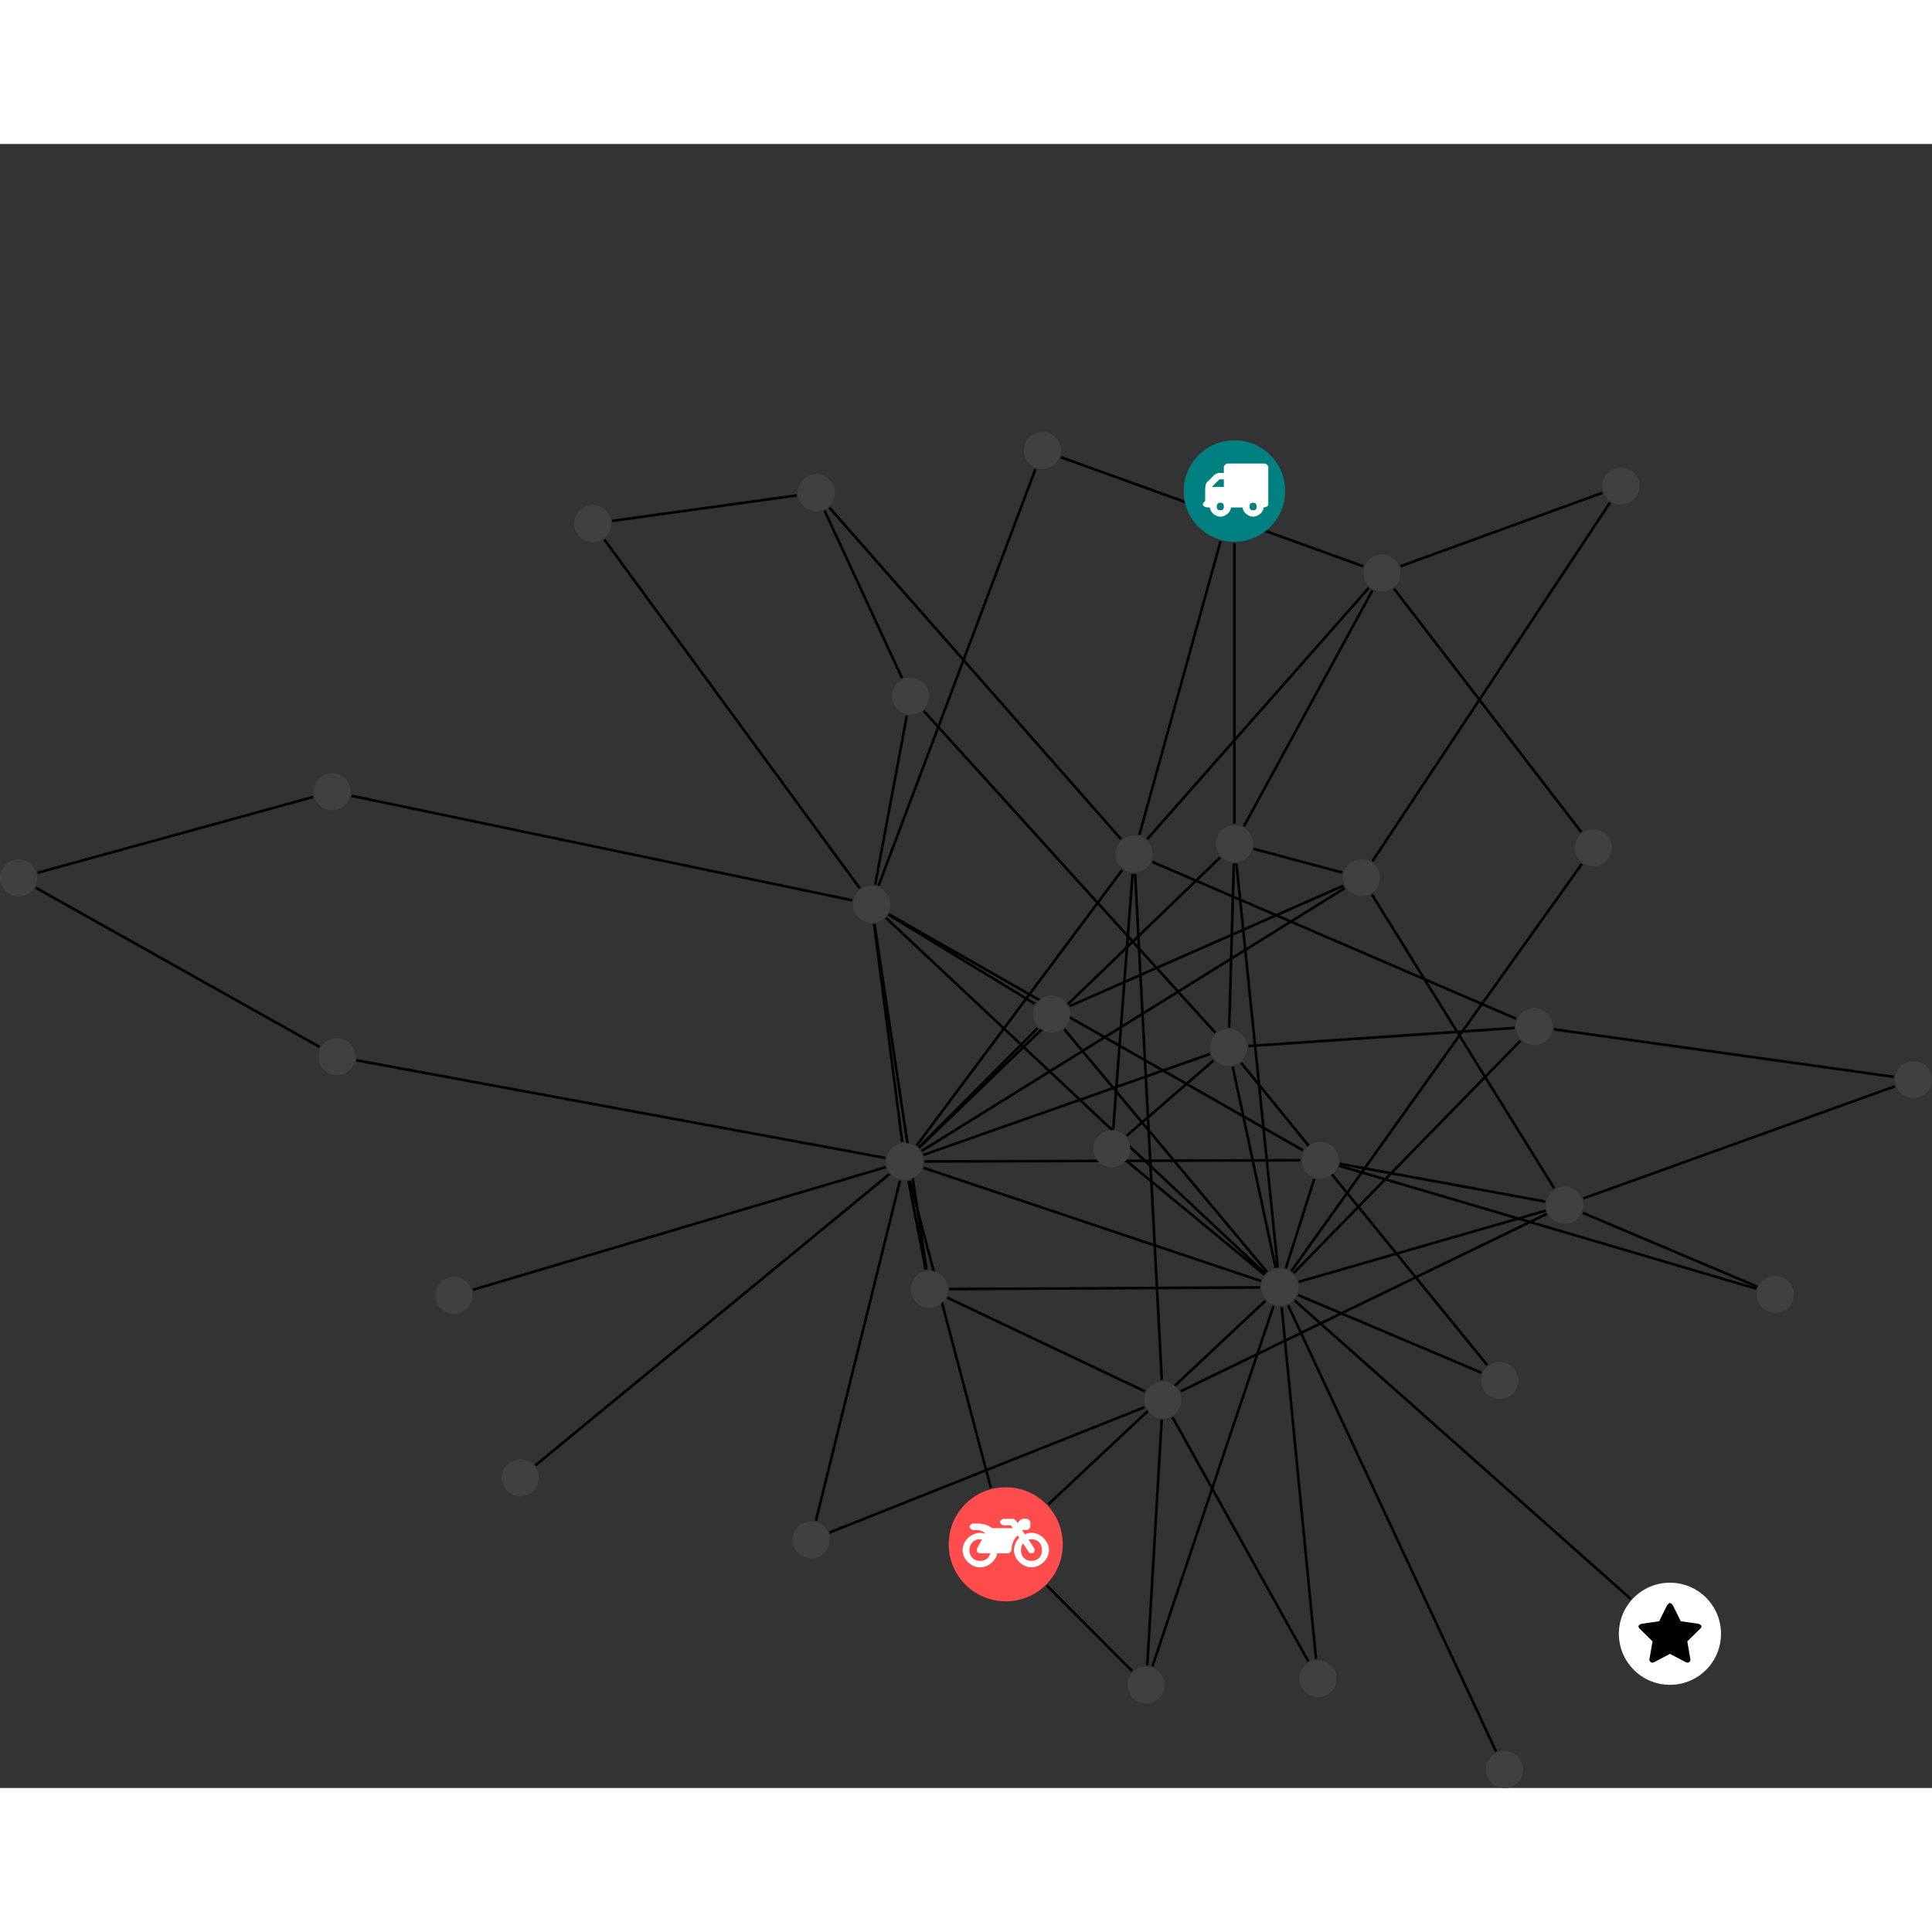 <?xml version="1.0" encoding="UTF-8"?>
<svg xmlns="http://www.w3.org/2000/svg" xmlns:xlink="http://www.w3.org/1999/xlink" width="294.192pt" height="294.192pt" viewBox="0.000 -43.856 294.192 250.336" version="1.1">
<rect x="0.000" y="-43.856" width="294.192" height="250.336" fill="#333333" stroke="none"/>
<defs>
<g>
<symbol overflow="visible" id="glyph0-0">
<path style="stroke:none;" d="M 1.422 -0.75 L 1.422 -7.922 L 3.562 -7.922 L 3.562 -0.891 L 1.422 -0.891 Z M 0.625 0 L 4.531 0 L 4.531 -8.812 L 0.438 -8.812 L 0.438 0 Z M 0.625 0 "/>
</symbol>
<symbol overflow="visible" id="glyph0-1">
<path style="stroke:none;" d="M 3.375 -0.844 C 3.375 -0.453 3.234 -0.266 2.844 -0.266 C 2.469 -0.266 2.297 -0.453 2.297 -0.844 C 2.297 -1.219 2.469 -1.422 2.844 -1.422 C 3.234 -1.422 3.375 -1.219 3.375 -0.844 Z M 1.594 -3.688 L 1.594 -3.859 C 1.594 -3.875 1.578 -3.875 1.594 -3.891 L 2.688 -4.969 C 2.703 -5 2.656 -4.984 2.688 -4.984 L 3.375 -4.984 L 3.375 -3.828 L 1.594 -3.828 Z M 8.359 -0.844 C 8.359 -0.453 8.219 -0.266 7.828 -0.266 C 7.453 -0.266 7.281 -0.453 7.281 -0.844 C 7.281 -1.219 7.453 -1.422 7.828 -1.422 C 8.219 -1.422 8.359 -1.219 8.359 -0.844 Z M 10.141 -6.891 C 10.141 -7.094 9.812 -7.391 9.609 -7.391 L 3.922 -7.391 C 3.719 -7.391 3.375 -7.094 3.375 -6.891 L 3.375 -5.969 L 2.672 -5.969 C 2.469 -5.969 2.078 -5.812 1.938 -5.672 L 0.844 -4.578 C 0.531 -4.266 0.531 -3.734 0.531 -3.328 L 0.531 -1.688 C 0.516 -1.688 0.172 -1.391 0.172 -1.203 C 0.172 -0.781 0.781 -0.703 1.062 -0.703 L 1.25 -0.703 C 1.25 -0.047 2.062 0.703 2.844 0.703 C 3.641 0.703 4.453 -0.047 4.453 -0.703 L 6.234 -0.703 C 6.234 -0.047 7.047 0.703 7.828 0.703 C 8.625 0.703 9.438 -0.047 9.438 -0.703 C 9.547 -0.703 10.141 -0.781 10.141 -1.203 Z M 10.141 -6.891 "/>
</symbol>
<symbol overflow="visible" id="glyph0-2">
<path style="stroke:none;" d="M 12.969 -2.906 C 12.844 -3.984 11.859 -5.016 10.781 -5.219 C 10.234 -5.328 9.703 -5.219 9.328 -5.031 L 8.875 -5.688 L 9.609 -5.688 C 9.812 -5.688 10.141 -5.984 10.141 -6.188 L 10.141 -6.891 C 10.141 -7.094 9.812 -7.391 9.609 -7.391 L 9.047 -7.391 C 8.969 -7.391 8.734 -7.312 8.656 -7.25 L 8.188 -6.766 L 7.891 -7.203 C 7.828 -7.281 7.594 -7.391 7.484 -7.391 L 6.078 -7.391 C 5.906 -7.391 5.547 -7.125 5.516 -6.953 C 5.484 -6.734 5.828 -6.406 6.047 -6.406 L 7.188 -6.406 L 7.484 -5.969 L 4.344 -5.969 C 4.141 -6.125 3.375 -6.672 2.141 -6.672 L 1.422 -6.672 C 1.219 -6.672 0.891 -6.375 0.891 -6.188 C 0.891 -5.984 1.219 -5.688 1.422 -5.688 L 1.781 -5.688 C 2.484 -5.688 2.906 -5.516 3.281 -5.188 L 3.25 -5.141 C 3.078 -5.188 2.797 -5.25 2.5 -5.25 C 1.109 -5.25 -0.172 -4 -0.172 -2.625 C -0.172 -1.25 1.109 0 2.5 0 C 3.75 0 4.953 -1.062 5.109 -2.141 L 6.766 -2.141 C 6.969 -2.141 7.281 -2.438 7.281 -2.625 C 7.281 -3.609 7.688 -4.391 8.219 -4.844 L 8.453 -4.5 C 7.969 -4.062 7.578 -3.203 7.672 -2.359 C 7.781 -1.172 8.969 -0.094 10.141 -0.016 C 11.703 0.094 13.156 -1.344 12.969 -2.906 Z M 2.5 -0.984 C 1.516 -0.984 0.875 -1.641 0.875 -2.625 C 0.875 -3.594 1.516 -4.281 2.5 -4.281 C 2.672 -4.281 2.844 -4.234 2.781 -4.25 L 2.047 -2.891 C 2 -2.781 2 -2.469 2.047 -2.359 C 2.125 -2.25 2.375 -2.141 2.5 -2.141 L 4.031 -2.141 C 3.891 -1.453 3.344 -0.984 2.5 -0.984 Z M 10.328 -0.984 C 9.344 -0.984 8.719 -1.641 8.719 -2.625 C 8.719 -3.109 8.859 -3.469 9.031 -3.641 L 9.906 -2.328 C 9.969 -2.219 10.203 -2.141 10.328 -2.141 C 10.391 -2.141 10.594 -2.188 10.641 -2.234 C 10.812 -2.344 10.844 -2.75 10.734 -2.922 L 9.875 -4.219 C 9.859 -4.219 10.094 -4.281 10.328 -4.281 C 11.297 -4.281 11.922 -3.594 11.922 -2.625 C 11.922 -1.641 11.297 -0.984 10.328 -0.984 Z M 10.328 -0.984 "/>
</symbol>
<symbol overflow="visible" id="glyph0-3">
<path style="stroke:none;" d="M 9.438 -5.078 C 9.438 -5.25 9.078 -5.453 8.938 -5.469 L 6.266 -5.859 L 5.078 -8.266 C 5.031 -8.375 4.75 -8.641 4.625 -8.641 C 4.5 -8.641 4.234 -8.375 4.172 -8.266 L 2.984 -5.859 L 0.312 -5.469 C 0.172 -5.453 -0.172 -5.25 -0.172 -5.078 C -0.172 -4.969 -0.062 -4.781 0.016 -4.719 L 1.969 -2.797 L 1.5 -0.062 C 1.5 -0.016 1.5 0.016 1.5 0.047 C 1.5 0.203 1.75 0.453 1.906 0.453 C 1.984 0.453 2.188 0.406 2.25 0.359 L 4.625 -0.891 L 7 0.359 C 7.062 0.406 7.266 0.453 7.344 0.453 C 7.5 0.453 7.75 0.203 7.75 0.047 C 7.75 0.016 7.75 -0.016 7.734 -0.062 L 7.266 -2.797 L 9.234 -4.719 C 9.297 -4.781 9.438 -4.969 9.438 -5.078 Z M 9.438 -5.078 "/>
</symbol>
</g>
<clipPath id="clip1">
  <path d="M 230 85 L 294.191 85 L 294.191 104 L 230 104 Z M 230 85 "/>
</clipPath>
<clipPath id="clip2">
  <path d="M 235 94 L 294.191 94 L 294.191 123 L 235 123 Z M 235 94 "/>
</clipPath>
<clipPath id="clip3">
  <path d="M 190 127 L 234 127 L 234 206.48 L 190 206.48 Z M 190 127 "/>
</clipPath>
<clipPath id="clip4">
  <path d="M 288 95 L 294.191 95 L 294.191 102 L 288 102 Z M 288 95 "/>
</clipPath>
<clipPath id="clip5">
  <path d="M 226 200 L 232 200 L 232 206.48 L 226 206.48 Z M 226 200 "/>
</clipPath>
</defs>
<g id="surface1">
<path style="fill:none;stroke-width:0.399;stroke-linecap:butt;stroke-linejoin:miter;stroke:rgb(0%,0%,0%);stroke-opacity:1;stroke-miterlimit:10;" d="M 0.002 -7.929 L 0.002 -50.675 " transform="matrix(1,0,0,-1,187.967,8.989)"/>
<path style="fill:none;stroke-width:0.399;stroke-linecap:butt;stroke-linejoin:miter;stroke:rgb(0%,0%,0%);stroke-opacity:1;stroke-miterlimit:10;" d="M -2.112 -7.644 L -14.475 -52.363 " transform="matrix(1,0,0,-1,187.967,8.989)"/>
<g clip-path="url(#clip1)" clip-rule="nonzero">
<path style="fill:none;stroke-width:0.399;stroke-linecap:butt;stroke-linejoin:miter;stroke:rgb(0%,0%,0%);stroke-opacity:1;stroke-miterlimit:10;" d="M 100.42 -89.206 L 48.65 -81.964 " transform="matrix(1,0,0,-1,187.967,8.989)"/>
</g>
<g clip-path="url(#clip2)" clip-rule="nonzero">
<path style="fill:none;stroke-width:0.399;stroke-linecap:butt;stroke-linejoin:miter;stroke:rgb(0%,0%,0%);stroke-opacity:1;stroke-miterlimit:10;" d="M 100.568 -90.648 L 53.131 -107.718 " transform="matrix(1,0,0,-1,187.967,8.989)"/>
</g>
<path style="fill:none;stroke-width:0.399;stroke-linecap:butt;stroke-linejoin:miter;stroke:rgb(0%,0%,0%);stroke-opacity:1;stroke-miterlimit:10;" d="M -115.951 -121.62 L -53.096 -102.952 " transform="matrix(1,0,0,-1,187.967,8.989)"/>
<path style="fill:none;stroke-width:0.399;stroke-linecap:butt;stroke-linejoin:miter;stroke:rgb(0%,0%,0%);stroke-opacity:1;stroke-miterlimit:10;" d="M -28.545 -166.675 L -15.576 -179.679 " transform="matrix(1,0,0,-1,187.967,8.989)"/>
<path style="fill:none;stroke-width:0.399;stroke-linecap:butt;stroke-linejoin:miter;stroke:rgb(0%,0%,0%);stroke-opacity:1;stroke-miterlimit:10;" d="M -37.088 -151.788 L -49.432 -105.011 " transform="matrix(1,0,0,-1,187.967,8.989)"/>
<path style="fill:none;stroke-width:0.399;stroke-linecap:butt;stroke-linejoin:miter;stroke:rgb(0%,0%,0%);stroke-opacity:1;stroke-miterlimit:10;" d="M -28.338 -154.304 L 4.709 -123.312 " transform="matrix(1,0,0,-1,187.967,8.989)"/>
<path style="fill:none;stroke-width:0.399;stroke-linecap:butt;stroke-linejoin:miter;stroke:rgb(0%,0%,0%);stroke-opacity:1;stroke-miterlimit:10;" d="M 79.482 -121.464 L 15.963 -102.745 " transform="matrix(1,0,0,-1,187.967,8.989)"/>
<path style="fill:none;stroke-width:0.399;stroke-linecap:butt;stroke-linejoin:miter;stroke:rgb(0%,0%,0%);stroke-opacity:1;stroke-miterlimit:10;" d="M 79.596 -121.14 L 53.072 -109.917 " transform="matrix(1,0,0,-1,187.967,8.989)"/>
<path style="fill:none;stroke-width:0.399;stroke-linecap:butt;stroke-linejoin:miter;stroke:rgb(0%,0%,0%);stroke-opacity:1;stroke-miterlimit:10;" d="M 11.252 -178.21 L -9.428 -141.031 " transform="matrix(1,0,0,-1,187.967,8.989)"/>
<path style="fill:none;stroke-width:0.399;stroke-linecap:butt;stroke-linejoin:miter;stroke:rgb(0%,0%,0%);stroke-opacity:1;stroke-miterlimit:10;" d="M 12.428 -177.847 L 7.201 -124.253 " transform="matrix(1,0,0,-1,187.967,8.989)"/>
<path style="fill:none;stroke-width:0.399;stroke-linecap:butt;stroke-linejoin:miter;stroke:rgb(0%,0%,0%);stroke-opacity:1;stroke-miterlimit:10;" d="M -106.424 -148.351 L -52.533 -104.011 " transform="matrix(1,0,0,-1,187.967,8.989)"/>
<path style="fill:none;stroke-width:0.399;stroke-linecap:butt;stroke-linejoin:miter;stroke:rgb(0%,0%,0%);stroke-opacity:1;stroke-miterlimit:10;" d="M 60.357 -168.71 L 9.166 -123.253 " transform="matrix(1,0,0,-1,187.967,8.989)"/>
<path style="fill:none;stroke-width:0.399;stroke-linecap:butt;stroke-linejoin:miter;stroke:rgb(0%,0%,0%);stroke-opacity:1;stroke-miterlimit:10;" d="M -26.397 5.145 L 19.623 -11.456 " transform="matrix(1,0,0,-1,187.967,8.989)"/>
<path style="fill:none;stroke-width:0.399;stroke-linecap:butt;stroke-linejoin:miter;stroke:rgb(0%,0%,0%);stroke-opacity:1;stroke-miterlimit:10;" d="M -30.299 3.348 L -54.194 -60.109 " transform="matrix(1,0,0,-1,187.967,8.989)"/>
<path style="fill:none;stroke-width:0.399;stroke-linecap:butt;stroke-linejoin:miter;stroke:rgb(0%,0%,0%);stroke-opacity:1;stroke-miterlimit:10;" d="M -66.654 -0.663 L -94.737 -4.542 " transform="matrix(1,0,0,-1,187.967,8.989)"/>
<path style="fill:none;stroke-width:0.399;stroke-linecap:butt;stroke-linejoin:miter;stroke:rgb(0%,0%,0%);stroke-opacity:1;stroke-miterlimit:10;" d="M -62.401 -2.991 L -50.596 -28.511 " transform="matrix(1,0,0,-1,187.967,8.989)"/>
<path style="fill:none;stroke-width:0.399;stroke-linecap:butt;stroke-linejoin:miter;stroke:rgb(0%,0%,0%);stroke-opacity:1;stroke-miterlimit:10;" d="M -61.674 -2.515 L -17.272 -53.003 " transform="matrix(1,0,0,-1,187.967,8.989)"/>
<path style="fill:none;stroke-width:0.399;stroke-linecap:butt;stroke-linejoin:miter;stroke:rgb(0%,0%,0%);stroke-opacity:1;stroke-miterlimit:10;" d="M -182.522 -60.406 L -139.287 -84.656 " transform="matrix(1,0,0,-1,187.967,8.989)"/>
<path style="fill:none;stroke-width:0.399;stroke-linecap:butt;stroke-linejoin:miter;stroke:rgb(0%,0%,0%);stroke-opacity:1;stroke-miterlimit:10;" d="M -182.24 -58.128 L -140.311 -46.589 " transform="matrix(1,0,0,-1,187.967,8.989)"/>
<path style="fill:none;stroke-width:0.399;stroke-linecap:butt;stroke-linejoin:miter;stroke:rgb(0%,0%,0%);stroke-opacity:1;stroke-miterlimit:10;" d="M 24.303 -14.87 L 52.818 -51.929 " transform="matrix(1,0,0,-1,187.967,8.989)"/>
<path style="fill:none;stroke-width:0.399;stroke-linecap:butt;stroke-linejoin:miter;stroke:rgb(0%,0%,0%);stroke-opacity:1;stroke-miterlimit:10;" d="M 25.299 -11.448 L 56.021 -0.277 " transform="matrix(1,0,0,-1,187.967,8.989)"/>
<path style="fill:none;stroke-width:0.399;stroke-linecap:butt;stroke-linejoin:miter;stroke:rgb(0%,0%,0%);stroke-opacity:1;stroke-miterlimit:10;" d="M 21.017 -15.132 L 1.443 -51.046 " transform="matrix(1,0,0,-1,187.967,8.989)"/>
<path style="fill:none;stroke-width:0.399;stroke-linecap:butt;stroke-linejoin:miter;stroke:rgb(0%,0%,0%);stroke-opacity:1;stroke-miterlimit:10;" d="M 20.467 -14.745 L -13.28 -53.007 " transform="matrix(1,0,0,-1,187.967,8.989)"/>
<path style="fill:none;stroke-width:0.399;stroke-linecap:butt;stroke-linejoin:miter;stroke:rgb(0%,0%,0%);stroke-opacity:1;stroke-miterlimit:10;" d="M 38.498 -133.097 L 1.021 -87.062 " transform="matrix(1,0,0,-1,187.967,8.989)"/>
<path style="fill:none;stroke-width:0.399;stroke-linecap:butt;stroke-linejoin:miter;stroke:rgb(0%,0%,0%);stroke-opacity:1;stroke-miterlimit:10;" d="M 37.623 -134.261 L 9.689 -122.425 " transform="matrix(1,0,0,-1,187.967,8.989)"/>
<path style="fill:none;stroke-width:0.399;stroke-linecap:butt;stroke-linejoin:miter;stroke:rgb(0%,0%,0%);stroke-opacity:1;stroke-miterlimit:10;" d="M -95.944 -7.386 L -57.041 -60.499 " transform="matrix(1,0,0,-1,187.967,8.989)"/>
<path style="fill:none;stroke-width:0.399;stroke-linecap:butt;stroke-linejoin:miter;stroke:rgb(0%,0%,0%);stroke-opacity:1;stroke-miterlimit:10;" d="M -133.686 -86.679 L -53.17 -101.546 " transform="matrix(1,0,0,-1,187.967,8.989)"/>
<path style="fill:none;stroke-width:0.399;stroke-linecap:butt;stroke-linejoin:miter;stroke:rgb(0%,0%,0%);stroke-opacity:1;stroke-miterlimit:10;" d="M 42.65 -81.753 L 2.127 -84.515 " transform="matrix(1,0,0,-1,187.967,8.989)"/>
<path style="fill:none;stroke-width:0.399;stroke-linecap:butt;stroke-linejoin:miter;stroke:rgb(0%,0%,0%);stroke-opacity:1;stroke-miterlimit:10;" d="M 42.892 -80.351 L -12.506 -56.464 " transform="matrix(1,0,0,-1,187.967,8.989)"/>
<path style="fill:none;stroke-width:0.399;stroke-linecap:butt;stroke-linejoin:miter;stroke:rgb(0%,0%,0%);stroke-opacity:1;stroke-miterlimit:10;" d="M 43.556 -83.706 L 9.017 -119.089 " transform="matrix(1,0,0,-1,187.967,8.989)"/>
<path style="fill:none;stroke-width:0.399;stroke-linecap:butt;stroke-linejoin:miter;stroke:rgb(0%,0%,0%);stroke-opacity:1;stroke-miterlimit:10;" d="M -13.268 -178.804 L -11.072 -141.406 " transform="matrix(1,0,0,-1,187.967,8.989)"/>
<path style="fill:none;stroke-width:0.399;stroke-linecap:butt;stroke-linejoin:miter;stroke:rgb(0%,0%,0%);stroke-opacity:1;stroke-miterlimit:10;" d="M -12.483 -178.956 L 5.947 -124.109 " transform="matrix(1,0,0,-1,187.967,8.989)"/>
<path style="fill:none;stroke-width:0.399;stroke-linecap:butt;stroke-linejoin:miter;stroke:rgb(0%,0%,0%);stroke-opacity:1;stroke-miterlimit:10;" d="M 52.904 -56.777 L 8.662 -118.792 " transform="matrix(1,0,0,-1,187.967,8.989)"/>
<path style="fill:none;stroke-width:0.399;stroke-linecap:butt;stroke-linejoin:miter;stroke:rgb(0%,0%,0%);stroke-opacity:1;stroke-miterlimit:10;" d="M 57.193 -1.761 L 21.021 -56.363 " transform="matrix(1,0,0,-1,187.967,8.989)"/>
<path style="fill:none;stroke-width:0.399;stroke-linecap:butt;stroke-linejoin:miter;stroke:rgb(0%,0%,0%);stroke-opacity:1;stroke-miterlimit:10;" d="M -43.713 -122.827 L -13.619 -137.101 " transform="matrix(1,0,0,-1,187.967,8.989)"/>
<path style="fill:none;stroke-width:0.399;stroke-linecap:butt;stroke-linejoin:miter;stroke:rgb(0%,0%,0%);stroke-opacity:1;stroke-miterlimit:10;" d="M -46.889 -118.55 L -54.807 -65.917 " transform="matrix(1,0,0,-1,187.967,8.989)"/>
<path style="fill:none;stroke-width:0.399;stroke-linecap:butt;stroke-linejoin:miter;stroke:rgb(0%,0%,0%);stroke-opacity:1;stroke-miterlimit:10;" d="M -47.014 -118.57 L -49.627 -105.054 " transform="matrix(1,0,0,-1,187.967,8.989)"/>
<path style="fill:none;stroke-width:0.399;stroke-linecap:butt;stroke-linejoin:miter;stroke:rgb(0%,0%,0%);stroke-opacity:1;stroke-miterlimit:10;" d="M -43.42 -121.519 L 3.892 -121.265 " transform="matrix(1,0,0,-1,187.967,8.989)"/>
<path style="fill:none;stroke-width:0.399;stroke-linecap:butt;stroke-linejoin:miter;stroke:rgb(0%,0%,0%);stroke-opacity:1;stroke-miterlimit:10;" d="M -61.643 -158.585 L -13.697 -139.511 " transform="matrix(1,0,0,-1,187.967,8.989)"/>
<path style="fill:none;stroke-width:0.399;stroke-linecap:butt;stroke-linejoin:miter;stroke:rgb(0%,0%,0%);stroke-opacity:1;stroke-miterlimit:10;" d="M -63.725 -156.769 L -50.928 -105.023 " transform="matrix(1,0,0,-1,187.967,8.989)"/>
<path style="fill:none;stroke-width:0.399;stroke-linecap:butt;stroke-linejoin:miter;stroke:rgb(0%,0%,0%);stroke-opacity:1;stroke-miterlimit:10;" d="M -16.401 -98.167 L -3.162 -86.698 " transform="matrix(1,0,0,-1,187.967,8.989)"/>
<path style="fill:none;stroke-width:0.399;stroke-linecap:butt;stroke-linejoin:miter;stroke:rgb(0%,0%,0%);stroke-opacity:1;stroke-miterlimit:10;" d="M -18.451 -97.136 L -15.506 -58.281 " transform="matrix(1,0,0,-1,187.967,8.989)"/>
<path style="fill:none;stroke-width:0.399;stroke-linecap:butt;stroke-linejoin:miter;stroke:rgb(0%,0%,0%);stroke-opacity:1;stroke-miterlimit:10;" d="M -16.354 -102.062 L 4.58 -119.327 " transform="matrix(1,0,0,-1,187.967,8.989)"/>
<g clip-path="url(#clip3)" clip-rule="nonzero">
<path style="fill:none;stroke-width:0.399;stroke-linecap:butt;stroke-linejoin:miter;stroke:rgb(0%,0%,0%);stroke-opacity:1;stroke-miterlimit:10;" d="M 39.846 -191.941 L 8.181 -123.984 " transform="matrix(1,0,0,-1,187.967,8.989)"/>
</g>
<path style="fill:none;stroke-width:0.399;stroke-linecap:butt;stroke-linejoin:miter;stroke:rgb(0%,0%,0%);stroke-opacity:1;stroke-miterlimit:10;" d="M -134.447 -46.406 L -58.213 -62.316 " transform="matrix(1,0,0,-1,187.967,8.989)"/>
<path style="fill:none;stroke-width:0.399;stroke-linecap:butt;stroke-linejoin:miter;stroke:rgb(0%,0%,0%);stroke-opacity:1;stroke-miterlimit:10;" d="M 16.439 -58.097 L 2.916 -54.476 " transform="matrix(1,0,0,-1,187.967,8.989)"/>
<path style="fill:none;stroke-width:0.399;stroke-linecap:butt;stroke-linejoin:miter;stroke:rgb(0%,0%,0%);stroke-opacity:1;stroke-miterlimit:10;" d="M 16.596 -60.097 L -25.065 -78.425 " transform="matrix(1,0,0,-1,187.967,8.989)"/>
<path style="fill:none;stroke-width:0.399;stroke-linecap:butt;stroke-linejoin:miter;stroke:rgb(0%,0%,0%);stroke-opacity:1;stroke-miterlimit:10;" d="M 20.947 -61.445 L 48.701 -106.179 " transform="matrix(1,0,0,-1,187.967,8.989)"/>
<path style="fill:none;stroke-width:0.399;stroke-linecap:butt;stroke-linejoin:miter;stroke:rgb(0%,0%,0%);stroke-opacity:1;stroke-miterlimit:10;" d="M 16.791 -60.472 L -47.639 -100.499 " transform="matrix(1,0,0,-1,187.967,8.989)"/>
<path style="fill:none;stroke-width:0.399;stroke-linecap:butt;stroke-linejoin:miter;stroke:rgb(0%,0%,0%);stroke-opacity:1;stroke-miterlimit:10;" d="M -11.053 -135.382 L -15.119 -58.284 " transform="matrix(1,0,0,-1,187.967,8.989)"/>
<path style="fill:none;stroke-width:0.399;stroke-linecap:butt;stroke-linejoin:miter;stroke:rgb(0%,0%,0%);stroke-opacity:1;stroke-miterlimit:10;" d="M -8.178 -137.077 L 47.576 -110.058 " transform="matrix(1,0,0,-1,187.967,8.989)"/>
<path style="fill:none;stroke-width:0.399;stroke-linecap:butt;stroke-linejoin:miter;stroke:rgb(0%,0%,0%);stroke-opacity:1;stroke-miterlimit:10;" d="M -0.084 -56.71 L -0.799 -81.706 " transform="matrix(1,0,0,-1,187.967,8.989)"/>
<path style="fill:none;stroke-width:0.399;stroke-linecap:butt;stroke-linejoin:miter;stroke:rgb(0%,0%,0%);stroke-opacity:1;stroke-miterlimit:10;" d="M -2.174 -55.788 L -48.029 -99.999 " transform="matrix(1,0,0,-1,187.967,8.989)"/>
<path style="fill:none;stroke-width:0.399;stroke-linecap:butt;stroke-linejoin:miter;stroke:rgb(0%,0%,0%);stroke-opacity:1;stroke-miterlimit:10;" d="M 0.306 -56.695 L 6.603 -118.245 " transform="matrix(1,0,0,-1,187.967,8.989)"/>
<path style="fill:none;stroke-width:0.399;stroke-linecap:butt;stroke-linejoin:miter;stroke:rgb(0%,0%,0%);stroke-opacity:1;stroke-miterlimit:10;" d="M -30.404 -78.073 L -52.682 -64.503 " transform="matrix(1,0,0,-1,187.967,8.989)"/>
<path style="fill:none;stroke-width:0.399;stroke-linecap:butt;stroke-linejoin:miter;stroke:rgb(0%,0%,0%);stroke-opacity:1;stroke-miterlimit:10;" d="M -29.959 -81.781 L -48.072 -99.956 " transform="matrix(1,0,0,-1,187.967,8.989)"/>
<path style="fill:none;stroke-width:0.399;stroke-linecap:butt;stroke-linejoin:miter;stroke:rgb(0%,0%,0%);stroke-opacity:1;stroke-miterlimit:10;" d="M -25.897 -81.96 L 4.974 -118.933 " transform="matrix(1,0,0,-1,187.967,8.989)"/>
<path style="fill:none;stroke-width:0.399;stroke-linecap:butt;stroke-linejoin:miter;stroke:rgb(0%,0%,0%);stroke-opacity:1;stroke-miterlimit:10;" d="M -47.303 -33.484 L -2.908 -82.484 " transform="matrix(1,0,0,-1,187.967,8.989)"/>
<path style="fill:none;stroke-width:0.399;stroke-linecap:butt;stroke-linejoin:miter;stroke:rgb(0%,0%,0%);stroke-opacity:1;stroke-miterlimit:10;" d="M -49.885 -34.214 L -54.701 -59.968 " transform="matrix(1,0,0,-1,187.967,8.989)"/>
<path style="fill:none;stroke-width:0.399;stroke-linecap:butt;stroke-linejoin:miter;stroke:rgb(0%,0%,0%);stroke-opacity:1;stroke-miterlimit:10;" d="M -3.729 -85.726 L -47.354 -101.089 " transform="matrix(1,0,0,-1,187.967,8.989)"/>
<path style="fill:none;stroke-width:0.399;stroke-linecap:butt;stroke-linejoin:miter;stroke:rgb(0%,0%,0%);stroke-opacity:1;stroke-miterlimit:10;" d="M -0.252 -87.671 L 6.279 -118.296 " transform="matrix(1,0,0,-1,187.967,8.989)"/>
<path style="fill:none;stroke-width:0.399;stroke-linecap:butt;stroke-linejoin:miter;stroke:rgb(0%,0%,0%);stroke-opacity:1;stroke-miterlimit:10;" d="M 16.037 -102.437 L 47.322 -108.195 " transform="matrix(1,0,0,-1,187.967,8.989)"/>
<path style="fill:none;stroke-width:0.399;stroke-linecap:butt;stroke-linejoin:miter;stroke:rgb(0%,0%,0%);stroke-opacity:1;stroke-miterlimit:10;" d="M 10.447 -100.394 L -52.635 -64.429 " transform="matrix(1,0,0,-1,187.967,8.989)"/>
<path style="fill:none;stroke-width:0.399;stroke-linecap:butt;stroke-linejoin:miter;stroke:rgb(0%,0%,0%);stroke-opacity:1;stroke-miterlimit:10;" d="M 10.053 -101.902 L -47.186 -102.085 " transform="matrix(1,0,0,-1,187.967,8.989)"/>
<path style="fill:none;stroke-width:0.399;stroke-linecap:butt;stroke-linejoin:miter;stroke:rgb(0%,0%,0%);stroke-opacity:1;stroke-miterlimit:10;" d="M 12.154 -104.765 L 7.822 -118.374 " transform="matrix(1,0,0,-1,187.967,8.989)"/>
<path style="fill:none;stroke-width:0.399;stroke-linecap:butt;stroke-linejoin:miter;stroke:rgb(0%,0%,0%);stroke-opacity:1;stroke-miterlimit:10;" d="M -17.08 -57.691 L -48.397 -99.675 " transform="matrix(1,0,0,-1,187.967,8.989)"/>
<path style="fill:none;stroke-width:0.399;stroke-linecap:butt;stroke-linejoin:miter;stroke:rgb(0%,0%,0%);stroke-opacity:1;stroke-miterlimit:10;" d="M 47.392 -109.577 L 9.806 -120.413 " transform="matrix(1,0,0,-1,187.967,8.989)"/>
<path style="fill:none;stroke-width:0.399;stroke-linecap:butt;stroke-linejoin:miter;stroke:rgb(0%,0%,0%);stroke-opacity:1;stroke-miterlimit:10;" d="M -54.869 -65.925 L -50.588 -99.101 " transform="matrix(1,0,0,-1,187.967,8.989)"/>
<path style="fill:none;stroke-width:0.399;stroke-linecap:butt;stroke-linejoin:miter;stroke:rgb(0%,0%,0%);stroke-opacity:1;stroke-miterlimit:10;" d="M -53.057 -64.995 L 4.709 -119.183 " transform="matrix(1,0,0,-1,187.967,8.989)"/>
<path style="fill:none;stroke-width:0.399;stroke-linecap:butt;stroke-linejoin:miter;stroke:rgb(0%,0%,0%);stroke-opacity:1;stroke-miterlimit:10;" d="M -47.342 -103.054 L 4.049 -120.288 " transform="matrix(1,0,0,-1,187.967,8.989)"/>
<path style=" stroke:none;fill-rule:nonzero;fill:rgb(0%,50%,50%);fill-opacity:1;" d="M 195.695 8.988 C 195.695 4.719 192.234 1.262 187.969 1.262 C 183.699 1.262 180.238 4.719 180.238 8.988 C 180.238 13.258 183.699 16.719 187.969 16.719 C 192.234 16.719 195.695 13.258 195.695 8.988 Z M 195.695 8.988 "/>
<g style="fill:rgb(100%,100%,100%);fill-opacity:1;">
  <use xlink:href="#glyph0-1" x="182.986" y="12.192"/>
</g>
<g clip-path="url(#clip4)" clip-rule="nonzero">
<path style=" stroke:none;fill-rule:nonzero;fill:rgb(25%,25%,25%);fill-opacity:1;" d="M 294.191 98.613 C 294.191 97.059 292.93 95.797 291.375 95.797 C 289.816 95.797 288.555 97.059 288.555 98.613 C 288.555 100.172 289.816 101.434 291.375 101.434 C 292.93 101.434 294.191 100.172 294.191 98.613 Z M 294.191 98.613 "/>
</g>
<path style=" stroke:none;fill-rule:nonzero;fill:rgb(25%,25%,25%);fill-opacity:1;" d="M 71.945 131.469 C 71.945 129.91 70.684 128.648 69.125 128.648 C 67.57 128.648 66.309 129.91 66.309 131.469 C 66.309 133.023 67.57 134.285 69.125 134.285 C 70.684 134.285 71.945 133.023 71.945 131.469 Z M 71.945 131.469 "/>
<path style=" stroke:none;fill-rule:nonzero;fill:rgb(100%,29.999%,29.999%);fill-opacity:1;" d="M 161.832 169.371 C 161.832 164.574 157.945 160.684 153.148 160.684 C 148.348 160.684 144.461 164.574 144.461 169.371 C 144.461 174.168 148.348 178.059 153.148 178.059 C 157.945 178.059 161.832 174.168 161.832 169.371 Z M 161.832 169.371 "/>
<g style="fill:rgb(100%,100%,100%);fill-opacity:1;">
  <use xlink:href="#glyph0-2" x="146.746" y="172.882"/>
</g>
<path style=" stroke:none;fill-rule:nonzero;fill:rgb(25%,25%,25%);fill-opacity:1;" d="M 273.16 131.305 C 273.16 129.75 271.898 128.488 270.344 128.488 C 268.785 128.488 267.523 129.75 267.523 131.305 C 267.523 132.863 268.785 134.125 270.344 134.125 C 271.898 134.125 273.16 132.863 273.16 131.305 Z M 273.16 131.305 "/>
<path style=" stroke:none;fill-rule:nonzero;fill:rgb(25%,25%,25%);fill-opacity:1;" d="M 203.504 189.836 C 203.504 188.277 202.242 187.016 200.688 187.016 C 199.129 187.016 197.867 188.277 197.867 189.836 C 197.867 191.391 199.129 192.652 200.688 192.652 C 202.242 192.652 203.504 191.391 203.504 189.836 Z M 203.504 189.836 "/>
<path style=" stroke:none;fill-rule:nonzero;fill:rgb(25%,25%,25%);fill-opacity:1;" d="M 82.035 159.254 C 82.035 157.699 80.773 156.438 79.215 156.438 C 77.66 156.438 76.398 157.699 76.398 159.254 C 76.398 160.809 77.66 162.07 79.215 162.07 C 80.773 162.07 82.035 160.809 82.035 159.254 Z M 82.035 159.254 "/>
<path style=" stroke:none;fill-rule:nonzero;fill:rgb(100%,100%,100%);fill-opacity:1;" d="M 262.062 182.992 C 262.062 178.699 258.582 175.219 254.289 175.219 C 249.992 175.219 246.512 178.699 246.512 182.992 C 246.512 187.289 249.992 190.77 254.289 190.77 C 258.582 190.77 262.062 187.289 262.062 182.992 Z M 262.062 182.992 "/>
<g style="fill:rgb(0%,0%,0%);fill-opacity:1;">
  <use xlink:href="#glyph0-3" x="249.665" y="186.944"/>
</g>
<path style=" stroke:none;fill-rule:nonzero;fill:rgb(25%,25%,25%);fill-opacity:1;" d="M 161.551 2.816 C 161.551 1.262 160.289 0 158.73 0 C 157.176 0 155.914 1.262 155.914 2.816 C 155.914 4.375 157.176 5.637 158.73 5.637 C 160.289 5.637 161.551 4.375 161.551 2.816 Z M 161.551 2.816 "/>
<path style=" stroke:none;fill-rule:nonzero;fill:rgb(25%,25%,25%);fill-opacity:1;" d="M 127.117 9.238 C 127.117 7.684 125.855 6.422 124.301 6.422 C 122.746 6.422 121.484 7.684 121.484 9.238 C 121.484 10.797 122.746 12.059 124.301 12.059 C 125.855 12.059 127.117 10.797 127.117 9.238 Z M 127.117 9.238 "/>
<path style=" stroke:none;fill-rule:nonzero;fill:rgb(25%,25%,25%);fill-opacity:1;" d="M 5.637 67.914 C 5.637 66.359 4.375 65.098 2.816 65.098 C 1.262 65.098 0 66.359 0 67.914 C 0 69.473 1.262 70.734 2.816 70.734 C 4.375 70.734 5.637 69.473 5.637 67.914 Z M 5.637 67.914 "/>
<path style=" stroke:none;fill-rule:nonzero;fill:rgb(25%,25%,25%);fill-opacity:1;" d="M 213.25 21.469 C 213.25 19.914 211.988 18.652 210.43 18.652 C 208.875 18.652 207.613 19.914 207.613 21.469 C 207.613 23.027 208.875 24.289 210.43 24.289 C 211.988 24.289 213.25 23.027 213.25 21.469 Z M 213.25 21.469 "/>
<path style=" stroke:none;fill-rule:nonzero;fill:rgb(25%,25%,25%);fill-opacity:1;" d="M 231.188 144.426 C 231.188 142.867 229.926 141.605 228.367 141.605 C 226.812 141.605 225.551 142.867 225.551 144.426 C 225.551 145.98 226.812 147.242 228.367 147.242 C 229.926 147.242 231.188 145.98 231.188 144.426 Z M 231.188 144.426 "/>
<path style=" stroke:none;fill-rule:nonzero;fill:rgb(25%,25%,25%);fill-opacity:1;" d="M 93.059 13.941 C 93.059 12.387 91.797 11.125 90.242 11.125 C 88.688 11.125 87.426 12.387 87.426 13.941 C 87.426 15.5 88.688 16.762 90.242 16.762 C 91.797 16.762 93.059 15.5 93.059 13.941 Z M 93.059 13.941 "/>
<path style=" stroke:none;fill-rule:nonzero;fill:rgb(25%,25%,25%);fill-opacity:1;" d="M 54.133 95.121 C 54.133 93.566 52.871 92.305 51.316 92.305 C 49.758 92.305 48.496 93.566 48.496 95.121 C 48.496 96.676 49.758 97.938 51.316 97.938 C 52.871 97.938 54.133 96.676 54.133 95.121 Z M 54.133 95.121 "/>
<path style=" stroke:none;fill-rule:nonzero;fill:rgb(25%,25%,25%);fill-opacity:1;" d="M 236.445 90.535 C 236.445 88.977 235.184 87.715 233.629 87.715 C 232.074 87.715 230.812 88.977 230.812 90.535 C 230.812 92.09 232.074 93.352 233.629 93.352 C 235.184 93.352 236.445 92.09 236.445 90.535 Z M 236.445 90.535 "/>
<path style=" stroke:none;fill-rule:nonzero;fill:rgb(25%,25%,25%);fill-opacity:1;" d="M 177.34 190.805 C 177.34 189.246 176.078 187.984 174.523 187.984 C 172.965 187.984 171.703 189.246 171.703 190.805 C 171.703 192.359 172.965 193.621 174.523 193.621 C 176.078 193.621 177.34 192.359 177.34 190.805 Z M 177.34 190.805 "/>
<path style=" stroke:none;fill-rule:nonzero;fill:rgb(25%,25%,25%);fill-opacity:1;" d="M 245.441 63.309 C 245.441 61.75 244.18 60.488 242.625 60.488 C 241.07 60.488 239.809 61.75 239.809 63.309 C 239.809 64.863 241.07 66.125 242.625 66.125 C 244.18 66.125 245.441 64.863 245.441 63.309 Z M 245.441 63.309 "/>
<path style=" stroke:none;fill-rule:nonzero;fill:rgb(25%,25%,25%);fill-opacity:1;" d="M 249.645 8.234 C 249.645 6.676 248.383 5.414 246.824 5.414 C 245.27 5.414 244.008 6.676 244.008 8.234 C 244.008 9.789 245.27 11.051 246.824 11.051 C 248.383 11.051 249.645 9.789 249.645 8.234 Z M 249.645 8.234 "/>
<path style=" stroke:none;fill-rule:nonzero;fill:rgb(25%,25%,25%);fill-opacity:1;" d="M 144.348 130.52 C 144.348 128.965 143.086 127.703 141.527 127.703 C 139.973 127.703 138.711 128.965 138.711 130.52 C 138.711 132.078 139.973 133.34 141.527 133.34 C 143.086 133.34 144.348 132.078 144.348 130.52 Z M 144.348 130.52 "/>
<path style=" stroke:none;fill-rule:nonzero;fill:rgb(25%,25%,25%);fill-opacity:1;" d="M 126.336 168.688 C 126.336 167.129 125.074 165.867 123.52 165.867 C 121.961 165.867 120.699 167.129 120.699 168.688 C 120.699 170.242 121.961 171.504 123.52 171.504 C 125.074 171.504 126.336 170.242 126.336 168.688 Z M 126.336 168.688 "/>
<path style=" stroke:none;fill-rule:nonzero;fill:rgb(25%,25%,25%);fill-opacity:1;" d="M 172.105 109.133 C 172.105 107.574 170.844 106.312 169.285 106.312 C 167.73 106.312 166.469 107.574 166.469 109.133 C 166.469 110.688 167.73 111.949 169.285 111.949 C 170.844 111.949 172.105 110.688 172.105 109.133 Z M 172.105 109.133 "/>
<g clip-path="url(#clip5)" clip-rule="nonzero">
<path style=" stroke:none;fill-rule:nonzero;fill:rgb(25%,25%,25%);fill-opacity:1;" d="M 231.906 203.66 C 231.906 202.105 230.645 200.844 229.09 200.844 C 227.531 200.844 226.27 202.105 226.27 203.66 C 226.27 205.219 227.531 206.48 229.09 206.48 C 230.645 206.48 231.906 205.219 231.906 203.66 Z M 231.906 203.66 "/>
</g>
<path style=" stroke:none;fill-rule:nonzero;fill:rgb(25%,25%,25%);fill-opacity:1;" d="M 53.387 54.777 C 53.387 53.219 52.125 51.957 50.57 51.957 C 49.012 51.957 47.75 53.219 47.75 54.777 C 47.75 56.332 49.012 57.594 50.57 57.594 C 52.125 57.594 53.387 56.332 53.387 54.777 Z M 53.387 54.777 "/>
<path style=" stroke:none;fill-rule:nonzero;fill:rgb(25%,25%,25%);fill-opacity:1;" d="M 210.141 67.867 C 210.141 66.312 208.879 65.051 207.324 65.051 C 205.766 65.051 204.504 66.312 204.504 67.867 C 204.504 69.426 205.766 70.688 207.324 70.688 C 208.879 70.688 210.141 69.426 210.141 67.867 Z M 210.141 67.867 "/>
<path style=" stroke:none;fill-rule:nonzero;fill:rgb(25%,25%,25%);fill-opacity:1;" d="M 179.891 147.383 C 179.891 145.824 178.629 144.562 177.074 144.562 C 175.516 144.562 174.254 145.824 174.254 147.383 C 174.254 148.938 175.516 150.199 177.074 150.199 C 178.629 150.199 179.891 148.938 179.891 147.383 Z M 179.891 147.383 "/>
<path style=" stroke:none;fill-rule:nonzero;fill:rgb(25%,25%,25%);fill-opacity:1;" d="M 190.785 62.684 C 190.785 61.125 189.523 59.863 187.969 59.863 C 186.41 59.863 185.148 61.125 185.148 62.684 C 185.148 64.238 186.41 65.5 187.969 65.5 C 189.523 65.5 190.785 64.238 190.785 62.684 Z M 190.785 62.684 "/>
<path style=" stroke:none;fill-rule:nonzero;fill:rgb(25%,25%,25%);fill-opacity:1;" d="M 162.957 88.629 C 162.957 87.074 161.695 85.812 160.141 85.812 C 158.582 85.812 157.32 87.074 157.32 88.629 C 157.32 90.188 158.582 91.449 160.141 91.449 C 161.695 91.449 162.957 90.188 162.957 88.629 Z M 162.957 88.629 "/>
<path style=" stroke:none;fill-rule:nonzero;fill:rgb(25%,25%,25%);fill-opacity:1;" d="M 141.457 40.238 C 141.457 38.68 140.195 37.422 138.641 37.422 C 137.082 37.422 135.82 38.68 135.82 40.238 C 135.82 41.793 137.082 43.055 138.641 43.055 C 140.195 43.055 141.457 41.793 141.457 40.238 Z M 141.457 40.238 "/>
<path style=" stroke:none;fill-rule:nonzero;fill:rgb(25%,25%,25%);fill-opacity:1;" d="M 189.902 93.711 C 189.902 92.152 188.641 90.891 187.086 90.891 C 185.527 90.891 184.266 92.152 184.266 93.711 C 184.266 95.266 185.527 96.527 187.086 96.527 C 188.641 96.527 189.902 95.266 189.902 93.711 Z M 189.902 93.711 "/>
<path style=" stroke:none;fill-rule:nonzero;fill:rgb(25%,25%,25%);fill-opacity:1;" d="M 203.852 110.879 C 203.852 109.32 202.59 108.059 201.035 108.059 C 199.48 108.059 198.219 109.32 198.219 110.879 C 198.219 112.434 199.48 113.695 201.035 113.695 C 202.59 113.695 203.852 112.434 203.852 110.879 Z M 203.852 110.879 "/>
<path style=" stroke:none;fill-rule:nonzero;fill:rgb(25%,25%,25%);fill-opacity:1;" d="M 175.508 64.258 C 175.508 62.703 174.246 61.441 172.691 61.441 C 171.133 61.441 169.871 62.703 169.871 64.258 C 169.871 65.816 171.133 67.078 172.691 67.078 C 174.246 67.078 175.508 65.816 175.508 64.258 Z M 175.508 64.258 "/>
<path style=" stroke:none;fill-rule:nonzero;fill:rgb(25%,25%,25%);fill-opacity:1;" d="M 241.074 117.73 C 241.074 116.172 239.812 114.91 238.258 114.91 C 236.703 114.91 235.441 116.172 235.441 117.73 C 235.441 119.285 236.703 120.547 238.258 120.547 C 239.812 120.547 241.074 119.285 241.074 117.73 Z M 241.074 117.73 "/>
<path style=" stroke:none;fill-rule:nonzero;fill:rgb(25%,25%,25%);fill-opacity:1;" d="M 135.527 71.922 C 135.527 70.363 134.266 69.102 132.711 69.102 C 131.156 69.102 129.895 70.363 129.895 71.922 C 129.895 73.477 131.156 74.738 132.711 74.738 C 134.266 74.738 135.527 73.477 135.527 71.922 Z M 135.527 71.922 "/>
<path style=" stroke:none;fill-rule:nonzero;fill:rgb(25%,25%,25%);fill-opacity:1;" d="M 140.586 111.082 C 140.586 109.523 139.324 108.262 137.766 108.262 C 136.211 108.262 134.949 109.523 134.949 111.082 C 134.949 112.637 136.211 113.898 137.766 113.898 C 139.324 113.898 140.586 112.637 140.586 111.082 Z M 140.586 111.082 "/>
<path style=" stroke:none;fill-rule:nonzero;fill:rgb(25%,25%,25%);fill-opacity:1;" d="M 197.695 130.234 C 197.695 128.68 196.434 127.418 194.875 127.418 C 193.32 127.418 192.059 128.68 192.059 130.234 C 192.059 131.793 193.32 133.055 194.875 133.055 C 196.434 133.055 197.695 131.793 197.695 130.234 Z M 197.695 130.234 "/>
</g>
</svg>

